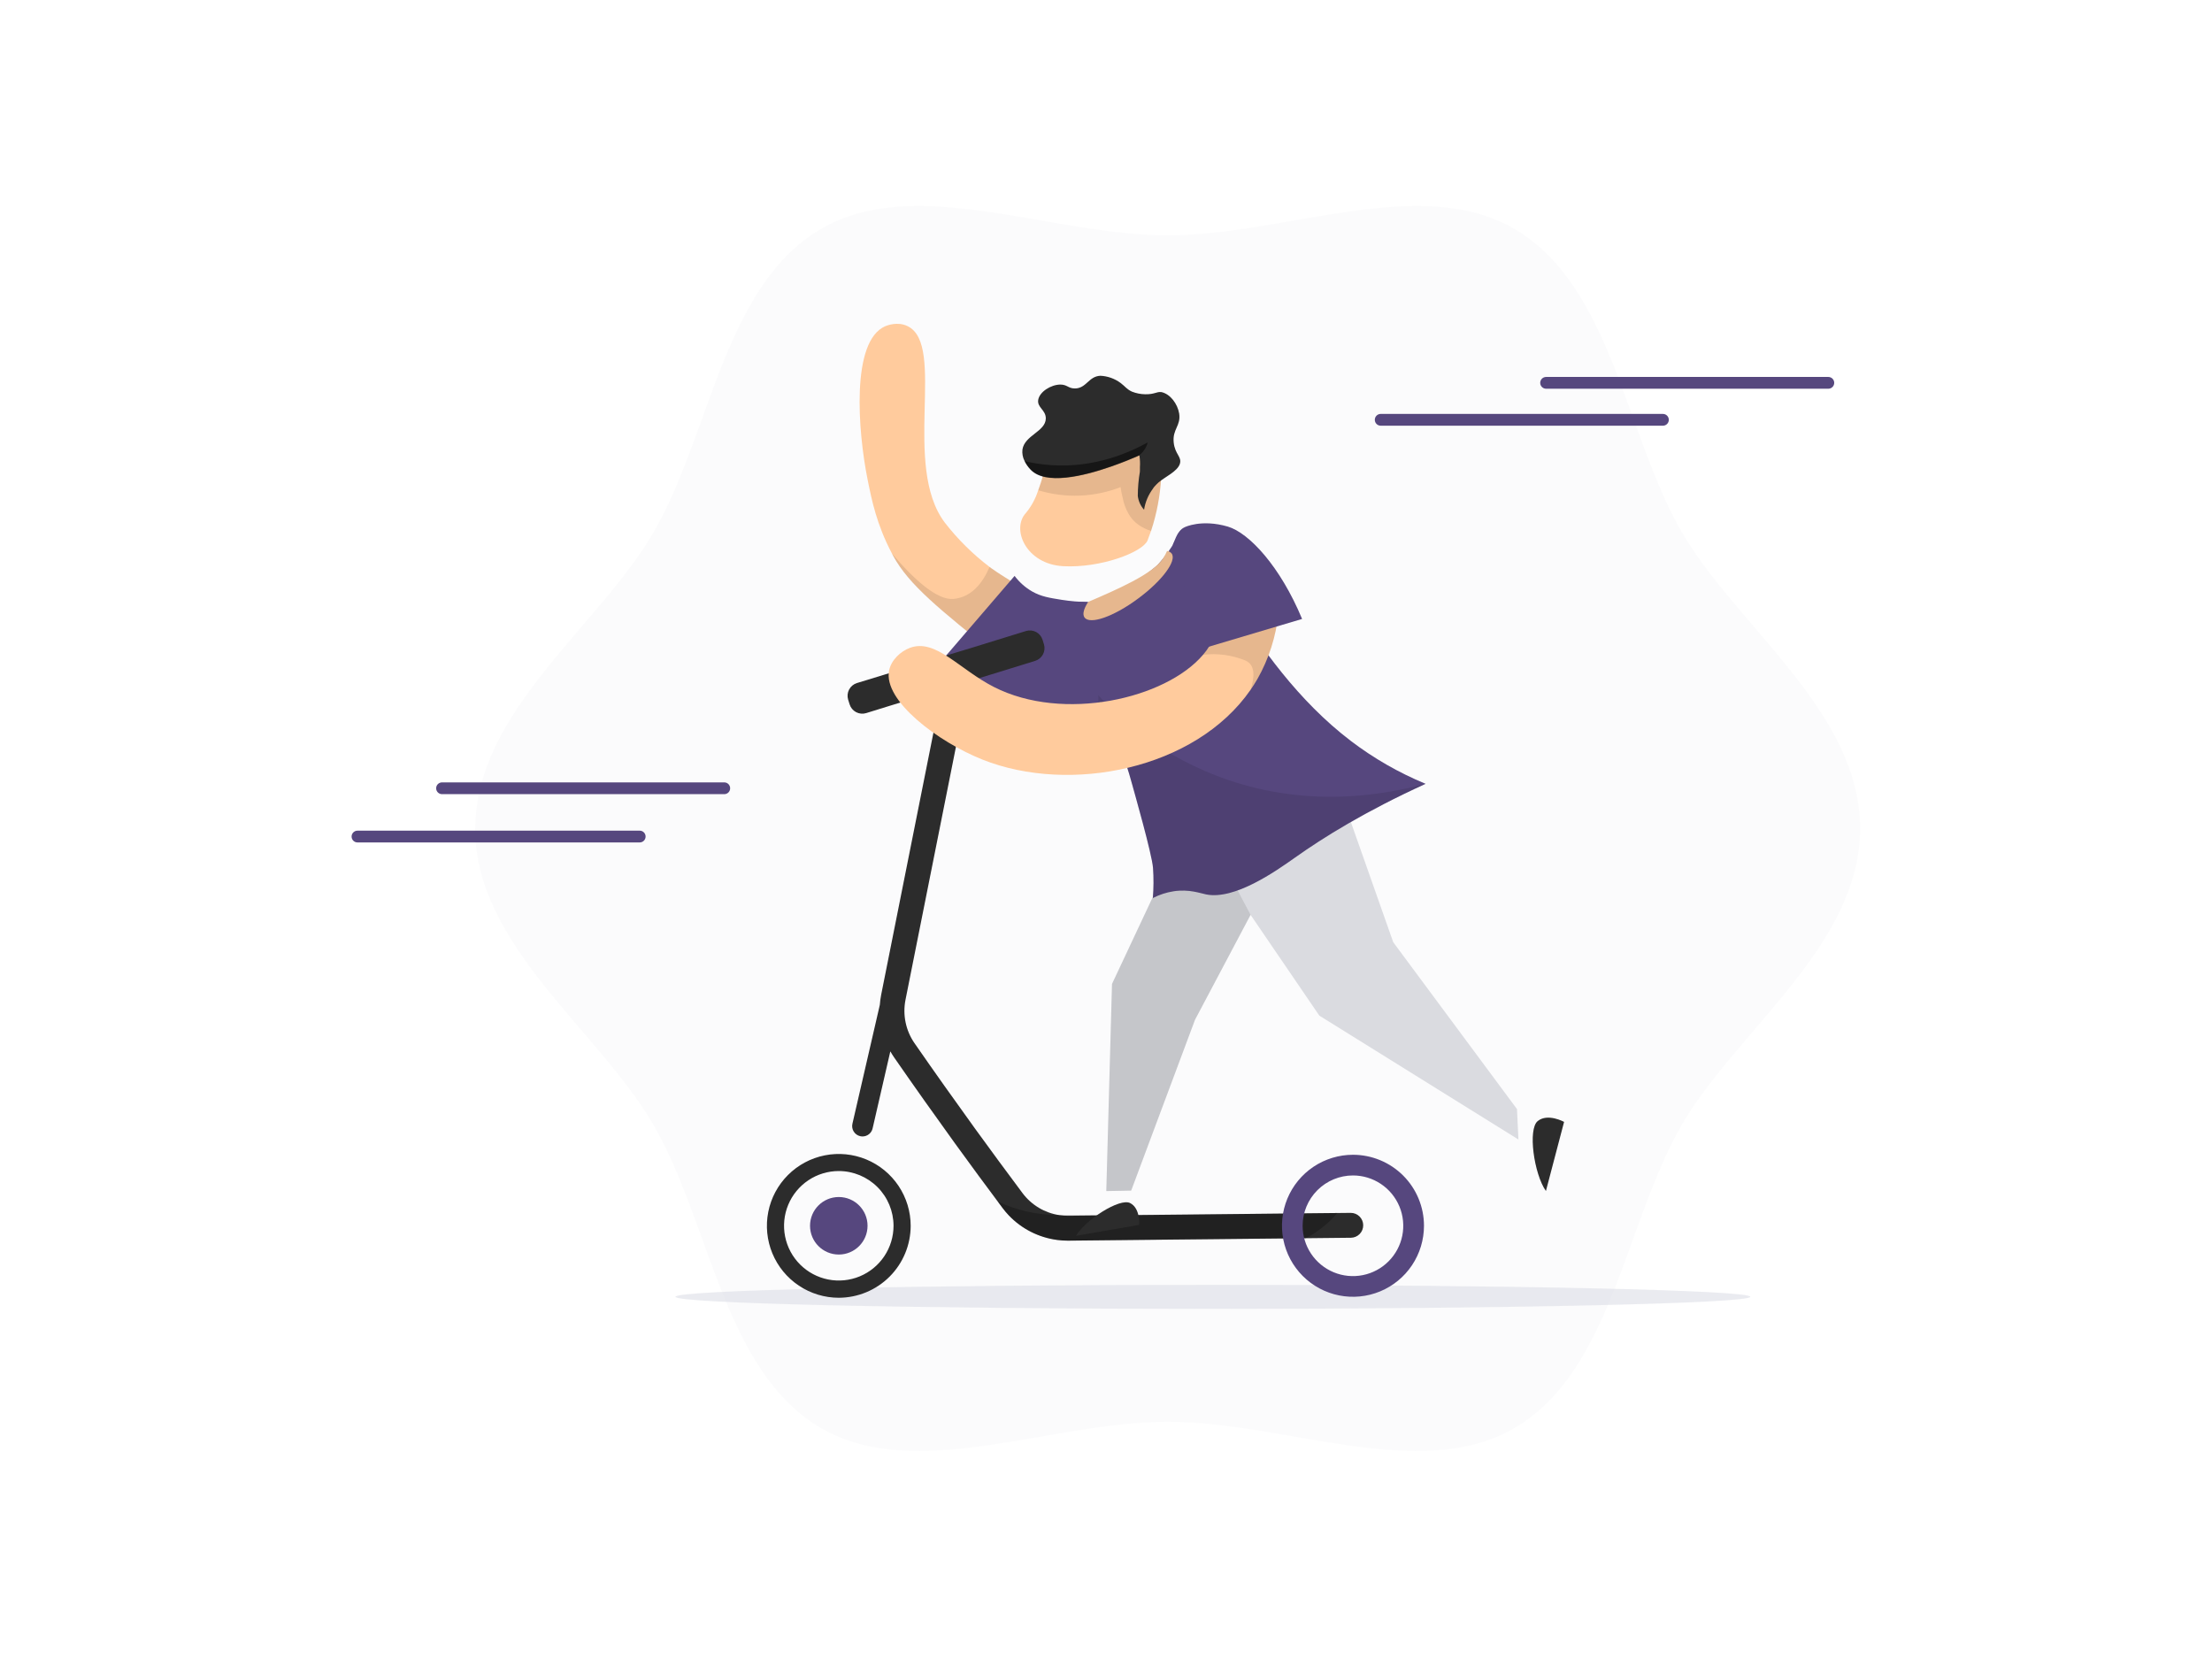 <svg xmlns="http://www.w3.org/2000/svg" width="800" height="600" fill="none" viewBox="0 0 800 600">
    <path d="M171.84 299.64C171.84 341.99 216.64 372.71 236.39 406.92C256.91 442.26 261.74 496.13 297.07 516.55C331.28 536.34 379.97 514.19 422.33 514.19C464.69 514.19 513.38 536.34 547.57 516.55C582.86 496.13 587.73 442.21 608.19 406.92C628 372.71 672.73 342 672.73 299.64C672.73 257.28 628 226.56 608.19 192.35C587.78 157.07 582.86 103.14 547.57 82.71C513.34 62.93 464.64 85.12 422.29 85.12C379.94 85.12 331.24 62.93 297.07 82.71C261.79 103.14 256.91 157.07 236.46 192.35C216.68 226.56 171.91 257.28 171.91 299.64" fill="#56477e" style="fill: #56477e; fill: #56477e;" opacity="0.02"/>
    <path d="M488.51 438.65L429.01 439.27L386.39 439.71C385.295 439.72 384.201 439.64 383.12 439.47C377.821 438.667 373.048 435.816 369.83 431.53C364.07 423.83 358.29 415.98 352.66 408.21C345.29 398.02 337.91 387.62 330.74 377.28C329.178 375.02 328.084 372.47 327.524 369.78C326.965 367.09 326.949 364.316 327.48 361.62L351.41 241.62C351.643 240.452 351.403 239.239 350.742 238.247C350.081 237.256 349.053 236.568 347.885 236.335C346.717 236.102 345.503 236.342 344.512 237.003C343.521 237.664 342.833 238.692 342.6 239.86L318.67 359.86C318.444 361.036 318.287 362.225 318.2 363.42L308.29 406.42C308.179 406.899 308.163 407.396 308.245 407.881C308.326 408.367 308.502 408.831 308.763 409.248C309.024 409.665 309.365 410.027 309.766 410.312C310.167 410.597 310.62 410.8 311.1 410.91C311.375 410.978 311.657 411.011 311.94 411.01C312.788 411.011 313.611 410.723 314.275 410.194C314.938 409.666 315.402 408.927 315.59 408.1L322 380.24C322.42 380.97 322.87 381.7 323.35 382.4C330.55 392.79 337.96 403.25 345.35 413.48C351.01 421.29 356.81 429.18 362.6 436.91C363.292 437.832 364.036 438.714 364.83 439.55C369.484 444.433 375.671 447.574 382.36 448.45C383.616 448.619 384.882 448.702 386.15 448.7H386.45L429.14 448.26L472.23 447.82L488.57 447.65C489.763 447.638 490.903 447.152 491.739 446.3C492.574 445.448 493.037 444.298 493.025 443.105C493.013 441.911 492.527 440.772 491.675 439.936C490.823 439.101 489.673 438.638 488.48 438.65H488.51Z" fill="#2c2c2c"/>
    <path d="M381.71 219.55C377.954 222.058 374.944 225.533 373 229.61C372.184 231.359 371.577 233.199 371.19 235.09C371.02 235.91 370.91 236.67 370.83 237.35L370.55 237.27C370.83 240.07 370.28 241.06 369.67 241.42C368.81 241.94 367.17 241.32 365.57 240.42C364.08 239.581 362.649 238.639 361.29 237.6C339.6 220.23 328.75 211.53 323.03 201.02L322.56 200.13C317.05 189.71 315.27 180.85 313.77 173.4C310.29 156.09 307.66 123.4 320.16 117.98C320.69 117.76 324.61 116.14 328.29 117.98C342.29 124.84 326.11 168.47 341.74 189.06C346.418 195.068 351.853 200.446 357.91 205.06L358.74 205.66C360.93 207.21 363.24 208.66 365.98 210.37C372.41 214.42 377.89 217.49 381.71 219.55Z" fill="#FFCB9D" style="fill: #FFCB9D; fill: #FFCB9D;"/>
    <path d="M381.711 219.55C377.954 222.058 374.945 225.533 373.001 229.61C372.184 231.359 371.577 233.199 371.191 235.09L365.571 240.46C364.08 239.621 362.65 238.679 361.291 237.64C339.601 220.27 328.751 211.57 323.031 201.06L322.561 200.17C330.721 209.8 339.021 217.17 344.881 216.61C351.361 215.98 355.411 210.87 357.881 205.05L358.711 205.65C360.901 207.2 363.211 208.65 365.951 210.36C372.411 214.42 377.891 217.49 381.711 219.55Z" fill="black" opacity="0.1"/>
    <path d="M393.53 217.73C390.325 217.697 387.126 217.43 383.96 216.93C379.44 216.21 376.55 215.75 373.32 213.93C370.83 212.503 368.658 210.58 366.94 208.28L342.16 237.11C345.599 240.652 349.366 243.859 353.41 246.69C360.382 251.556 368.09 255.27 376.24 257.69C382.013 244.377 387.777 231.057 393.53 217.73Z" fill="#56477e" style="fill: #56477e; fill: #56477e;"/>
    <path d="M244.29 469C244.29 471.42 331.29 473.37 438.63 473.37C545.97 473.37 633 471.4 633 469C633 466.6 546 464.68 438.68 464.68C331.36 464.68 244.29 466.61 244.29 469Z" fill="#D6D8E2" opacity="0.5"/>
    <path d="M548.64 401.12L549.16 412.12L477.16 367.32C468.874 355.173 460.584 343.023 452.29 330.87L432.19 368.82C424.497 389.42 416.804 410.013 409.11 430.6L400.11 430.77L402.18 355.85C408.274 342.89 414.357 329.933 420.43 316.98L439.54 306.77L483.61 283.25L503.88 340.76L548.64 401.12Z" fill="#DADBE0"/>
    <path d="M559.101 430.75L565.671 405.75C565.671 405.75 559.791 402.5 556.141 405.44C552.491 408.38 554.781 424.58 559.101 430.75Z" fill="#2c2c2c"/>
    <path d="M452.281 330.87L432.181 368.82C424.487 389.42 416.794 410.013 409.101 430.6L400.101 430.77L402.171 355.85C408.264 342.89 414.347 329.933 420.421 316.98L439.531 306.77L452.281 330.87Z" fill="black" opacity="0.1"/>
    <path d="M303.36 469.35C298.218 469.35 293.191 467.825 288.916 464.968C284.64 462.111 281.307 458.051 279.339 453.3C277.372 448.549 276.857 443.321 277.86 438.278C278.863 433.234 281.339 428.601 284.976 424.965C288.612 421.329 293.245 418.853 298.288 417.85C303.332 416.846 308.559 417.361 313.31 419.329C318.061 421.297 322.122 424.629 324.979 428.905C327.835 433.181 329.36 438.208 329.36 443.35C329.344 450.241 326.6 456.845 321.728 461.717C316.855 466.59 310.251 469.334 303.36 469.35ZM303.36 423.52C299.444 423.52 295.616 424.681 292.36 426.857C289.104 429.033 286.566 432.125 285.068 435.743C283.569 439.361 283.177 443.342 283.941 447.183C284.705 451.024 286.591 454.552 289.36 457.321C292.129 460.09 295.657 461.976 299.498 462.74C303.338 463.504 307.32 463.111 310.937 461.613C314.555 460.114 317.648 457.576 319.823 454.32C321.999 451.064 323.16 447.236 323.16 443.32C323.152 438.071 321.064 433.04 317.352 429.328C313.641 425.617 308.609 423.528 303.36 423.52Z" fill="#2c2c2c"/>
    <path d="M483.65 438.7C481.905 440.806 479.914 442.696 477.72 444.33C476.016 445.663 474.188 446.828 472.26 447.81L429.17 448.25L386.48 448.69H386.18C384.912 448.692 383.646 448.609 382.39 448.44C375.701 447.564 369.514 444.423 364.86 439.54C364.066 438.704 363.322 437.822 362.63 436.9C362.05 436.12 361.46 435.34 360.88 434.55C364.159 436.089 367.591 437.279 371.12 438.1C375.055 439.009 379.081 439.465 383.12 439.46L429.01 439.26L468.59 438.85H468.65L483.65 438.7Z" fill="black" opacity="0.25"/>
    <path d="M303.36 453.72C309.104 453.72 313.76 449.064 313.76 443.32C313.76 437.576 309.104 432.92 303.36 432.92C297.616 432.92 292.96 437.576 292.96 443.32C292.96 449.064 297.616 453.72 303.36 453.72Z" fill="#56477e" style="fill: #56477e; fill: #56477e;"/>
    <path d="M420.23 155.74C420.23 159.04 420.23 163.91 420.13 169.86C419.98 171.14 419.97 172.36 419.95 172.71C419.589 179.273 418.362 185.759 416.3 192C415.79 193.26 415.43 194.45 415.01 195.5C413.16 199.76 398.01 205.5 384.52 204.77C371.03 204.04 365.58 191.25 371.11 185.43C373.023 183.084 374.481 180.401 375.41 177.52C376.803 173.704 377.936 169.799 378.8 165.83C379.37 163.5 379.61 162.01 379.61 162.01L389.61 152.39L414.79 151.1C414.66 155.33 415.91 158.27 417.4 158.51C418.89 158.75 419.98 156.38 420.23 155.75" fill="#FFCB9D" style="fill: #FFCB9D; fill: #FFCB9D;"/>
    <path d="M420.23 155.74C420.23 159.04 420.23 163.91 420.13 169.86C419.98 171.14 419.97 172.36 419.95 172.71C419.589 179.273 418.362 185.759 416.3 192C414.655 191.521 413.103 190.767 411.71 189.77C410.176 188.684 408.917 187.256 408.03 185.6C407.067 183.86 406.392 181.976 406.03 180.02C405.703 178.752 405.449 177.467 405.27 176.17C395.76 179.884 385.276 180.286 375.51 177.31C376.903 173.494 378.035 169.589 378.9 165.62C379.48 163.29 379.72 161.8 379.72 161.8L389.72 152.18L414.9 150.89C414.78 155.12 416.03 158.06 417.52 158.3C419.01 158.54 420.01 156.38 420.26 155.75" fill="black" opacity="0.1"/>
    <path d="M424.48 160C424.92 164.33 427.48 165.14 426.72 167.74C425.82 170.55 421.26 172.49 418.98 174.5C418.465 174.964 417.977 175.459 417.52 175.98C417.308 176.211 417.123 176.466 416.97 176.74C415.297 178.977 414.199 181.59 413.77 184.35C412.511 182.961 411.718 181.212 411.5 179.35C411.51 176.387 411.768 173.43 412.27 170.51C412.233 170.393 412.233 170.267 412.27 170.15C412.27 169.8 412.27 169.65 412.27 168.94C412.363 167.571 412.303 166.196 412.09 164.84L412.03 164.69L411.03 165.11C409.2 165.89 405.83 167.3 401.78 168.71C391.9 172.15 377.99 175.57 372.63 169.71C371.787 168.821 371.082 167.809 370.54 166.71C369.886 165.445 369.622 164.015 369.78 162.6C370.53 157.41 378.14 156.1 378.23 151.37C378.28 148.22 374.96 147.37 375.5 144.53C376.04 141.69 380 139.15 383.44 139.08C386.03 139.08 386.3 140.48 388.73 140.49C392.89 140.49 393.67 136.14 397.91 135.9C400.574 136.007 403.143 136.917 405.28 138.51C407.06 139.85 407.43 140.73 409.38 141.64C410.894 142.239 412.503 142.561 414.13 142.59C417.64 142.66 418.21 141.59 420.06 141.81C423.31 142.52 425.88 146.12 426.46 149.53C427.15 154 424 155.19 424.48 160Z" fill="#2c2c2c"/>
    <path d="M415.09 160C414.619 161.791 413.589 163.385 412.15 164.55L411.07 165.18C409.24 165.96 405.87 167.37 401.82 168.78C391.94 172.22 378.03 175.64 372.67 169.78C371.827 168.891 371.122 167.879 370.58 166.78C373.865 167.557 377.211 168.049 380.58 168.25C396 169.18 408.3 163.76 415.09 160Z" fill="black" opacity="0.5"/>
    <path d="M389.16 446.94L412 443C412 443 412.48 437 408.72 435.1C404.96 433.2 392.59 441.12 389.16 446.94Z" fill="#2c2c2c"/>
    <path d="M515.601 283.48C493.671 293.48 478.601 302.88 468.341 310.17C461.281 315.17 446.521 325.53 436.231 323.48C434.161 323.07 430.011 321.48 424.451 322.34C421.831 322.742 419.294 323.57 416.941 324.79C417.236 321.167 417.256 317.526 417.001 313.9C416.641 308.9 410.091 286.05 409.461 283.7C406.679 273.392 402.8 263.411 397.891 253.93L397.231 257.77C396.397 262.543 395.571 267.317 394.751 272.09C385.571 266.59 376.394 261.073 367.221 255.54C367.321 254.83 367.501 253.62 367.691 252.13C369.951 234.94 368.931 230.23 372.751 224.71C374.244 222.348 376.367 220.45 378.881 219.23C381.171 218.23 383.311 218.02 386.511 217.77C388.841 217.595 391.181 217.595 393.511 217.77C393.511 217.77 405.001 216 418.001 204.92C418.341 204.63 418.661 204.32 418.661 204.32C419.151 203.78 419.891 202.97 420.721 201.93C425.991 195.44 426.011 192.17 427.431 191.59C433.361 189.14 450.431 238.96 488.541 267.96C496.852 274.282 505.948 279.498 515.601 283.48Z" fill="#56477e" style="fill: #56477e; fill: #56477e;"/>
    <path d="M411.5 216.55C420.2 210.16 425.69 202.81 423.74 200.19C423.33 199.68 422.739 199.35 422.09 199.27C421.693 200.182 421.225 201.061 420.69 201.9C417.14 207.56 403.58 213.38 393.55 217.69C391.96 220.15 391.41 222.16 392.24 223.32C394.19 226 402.81 223 411.5 216.55Z" fill="#FFCB9D" style="fill: #FFCB9D; fill: #FFCB9D;"/>
    <path d="M661.24 136.33H559.17C557.994 136.33 557.04 137.284 557.04 138.46C557.04 139.636 557.994 140.59 559.17 140.59H661.24C662.416 140.59 663.37 139.636 663.37 138.46C663.37 137.284 662.416 136.33 661.24 136.33Z" fill="#56477e" style="fill: #56477e; fill: #56477e;"/>
    <path d="M601.42 149.7H499.35C498.173 149.7 497.22 150.654 497.22 151.83C497.22 153.006 498.173 153.96 499.35 153.96H601.42C602.596 153.96 603.55 153.006 603.55 151.83C603.55 150.654 602.596 149.7 601.42 149.7Z" fill="#56477e" style="fill: #56477e; fill: #56477e;"/>
    <path d="M261.94 282.96H159.87C158.694 282.96 157.74 283.914 157.74 285.09C157.74 286.266 158.694 287.22 159.87 287.22H261.94C263.117 287.22 264.07 286.266 264.07 285.09C264.07 283.914 263.117 282.96 261.94 282.96Z" fill="#56477e" style="fill: #56477e; fill: #56477e;"/>
    <path d="M231.36 300.42H129.29C128.114 300.42 127.16 301.374 127.16 302.55C127.16 303.726 128.114 304.68 129.29 304.68H231.36C232.537 304.68 233.49 303.726 233.49 302.55C233.49 301.374 232.537 300.42 231.36 300.42Z" fill="#56477e" style="fill: #56477e; fill: #56477e;"/>
    <path d="M515.6 283.48C493.67 293.48 478.6 302.88 468.34 310.17C461.28 315.17 446.52 325.53 436.23 323.48C434.16 323.07 430.01 321.48 424.45 322.34C421.83 322.742 419.294 323.57 416.94 324.79C417.235 321.167 417.255 317.526 417 313.9C416.64 308.9 410.09 286.05 409.46 283.7C406.679 273.392 402.8 263.411 397.89 253.93L397.23 257.77V251.4C397.23 251.4 439.51 303.81 515.6 283.48Z" fill="black" opacity="0.1"/>
    <path d="M411.5 216.55C420.2 210.16 425.69 202.81 423.74 200.19C423.33 199.68 422.739 199.35 422.09 199.27C421.693 200.182 421.225 201.061 420.69 201.9C417.14 207.56 403.58 213.38 393.55 217.69C391.96 220.15 391.41 222.16 392.24 223.32C394.19 226 402.81 223 411.5 216.55Z" fill="black" opacity="0.1"/>
    <path d="M374.41 239L349.22 246.78L347.93 247.18L323.33 254.79L321.67 255.3L313.27 257.9C312.054 258.275 310.739 258.151 309.614 257.557C308.489 256.963 307.646 255.946 307.27 254.73L306.74 253.04C306.37 251.825 306.495 250.514 307.087 249.39C307.678 248.267 308.689 247.422 309.9 247.04L319.71 244.04L320.12 243.91L345.21 236.16L351.83 234.16L371.05 228.22C372.265 227.845 373.579 227.967 374.704 228.559C375.829 229.152 376.672 230.166 377.05 231.38L377.58 233.08C377.928 234.285 377.791 235.579 377.199 236.685C376.607 237.791 375.606 238.621 374.41 239Z" fill="#2c2c2c"/>
    <path d="M462.35 221.84C461.485 230.189 458.9 238.269 454.76 245.57C453.98 246.903 453.15 248.213 452.27 249.5C432.32 278.27 386.98 287.28 355.35 274.73C339.35 268.35 319.35 253.46 321.55 242.48C322.32 238.72 325.69 235.56 329.11 234.29C338.46 230.86 346.88 242.06 359.52 248.48C384.52 261.2 421.52 252.79 435.11 236.8C436.843 234.811 438.226 232.542 439.2 230.09C440.074 227.776 440.521 225.323 440.52 222.85L462.35 221.84Z" fill="#FFCB9D" style="fill: #FFCB9D; fill: #FFCB9D;"/>
    <path d="M462.351 221.84C461.485 230.189 458.901 238.269 454.761 245.57C453.981 246.903 453.151 248.213 452.271 249.5C453.841 244.68 453.951 240.45 450.471 238.91C445.611 236.906 440.319 236.183 435.101 236.81C436.834 234.821 438.216 232.552 439.191 230.1C440.065 227.786 440.512 225.333 440.511 222.86L462.351 221.84Z" fill="black" opacity="0.1"/>
    <path d="M427.49 191.25C427.802 191.019 428.137 190.822 428.49 190.66C428.49 190.66 434.49 187.66 444.07 190.45C451.69 192.72 462.97 204.73 470.92 223.85L434.6 234.66C431.133 222.06 427.67 209.463 424.21 196.87C424.37 196.49 424.6 195.94 424.89 195.27C425.161 194.586 425.472 193.918 425.82 193.27C426.258 192.507 426.823 191.824 427.49 191.25Z" fill="#56477e" style="fill: #56477e; fill: #56477e;"/>
    <path d="M489.311 425.12C492.91 425.12 496.429 426.187 499.422 428.187C502.415 430.187 504.748 433.03 506.125 436.355C507.503 439.681 507.863 443.34 507.161 446.871C506.459 450.401 504.725 453.644 502.18 456.189C499.635 458.735 496.392 460.468 492.861 461.17C489.331 461.873 485.671 461.512 482.346 460.135C479.02 458.757 476.178 456.424 474.178 453.431C472.178 450.438 471.111 446.92 471.111 443.32C471.116 438.495 473.035 433.869 476.447 430.457C479.859 427.044 484.485 425.125 489.311 425.12ZM489.311 417.64C484.232 417.642 479.268 419.15 475.046 421.973C470.825 424.796 467.535 428.807 465.593 433.5C463.65 438.192 463.143 443.355 464.135 448.336C465.127 453.317 467.574 457.892 471.166 461.482C474.757 465.072 479.333 467.517 484.314 468.507C489.296 469.497 494.458 468.988 499.15 467.044C503.842 465.1 507.852 461.809 510.673 457.586C513.495 453.363 515.001 448.399 515.001 443.32C515.001 436.509 512.295 429.977 507.479 425.161C502.663 420.346 496.131 417.64 489.321 417.64H489.311Z" fill="#56477e" style="fill: #56477e; fill: #56477e;"/>
</svg>
